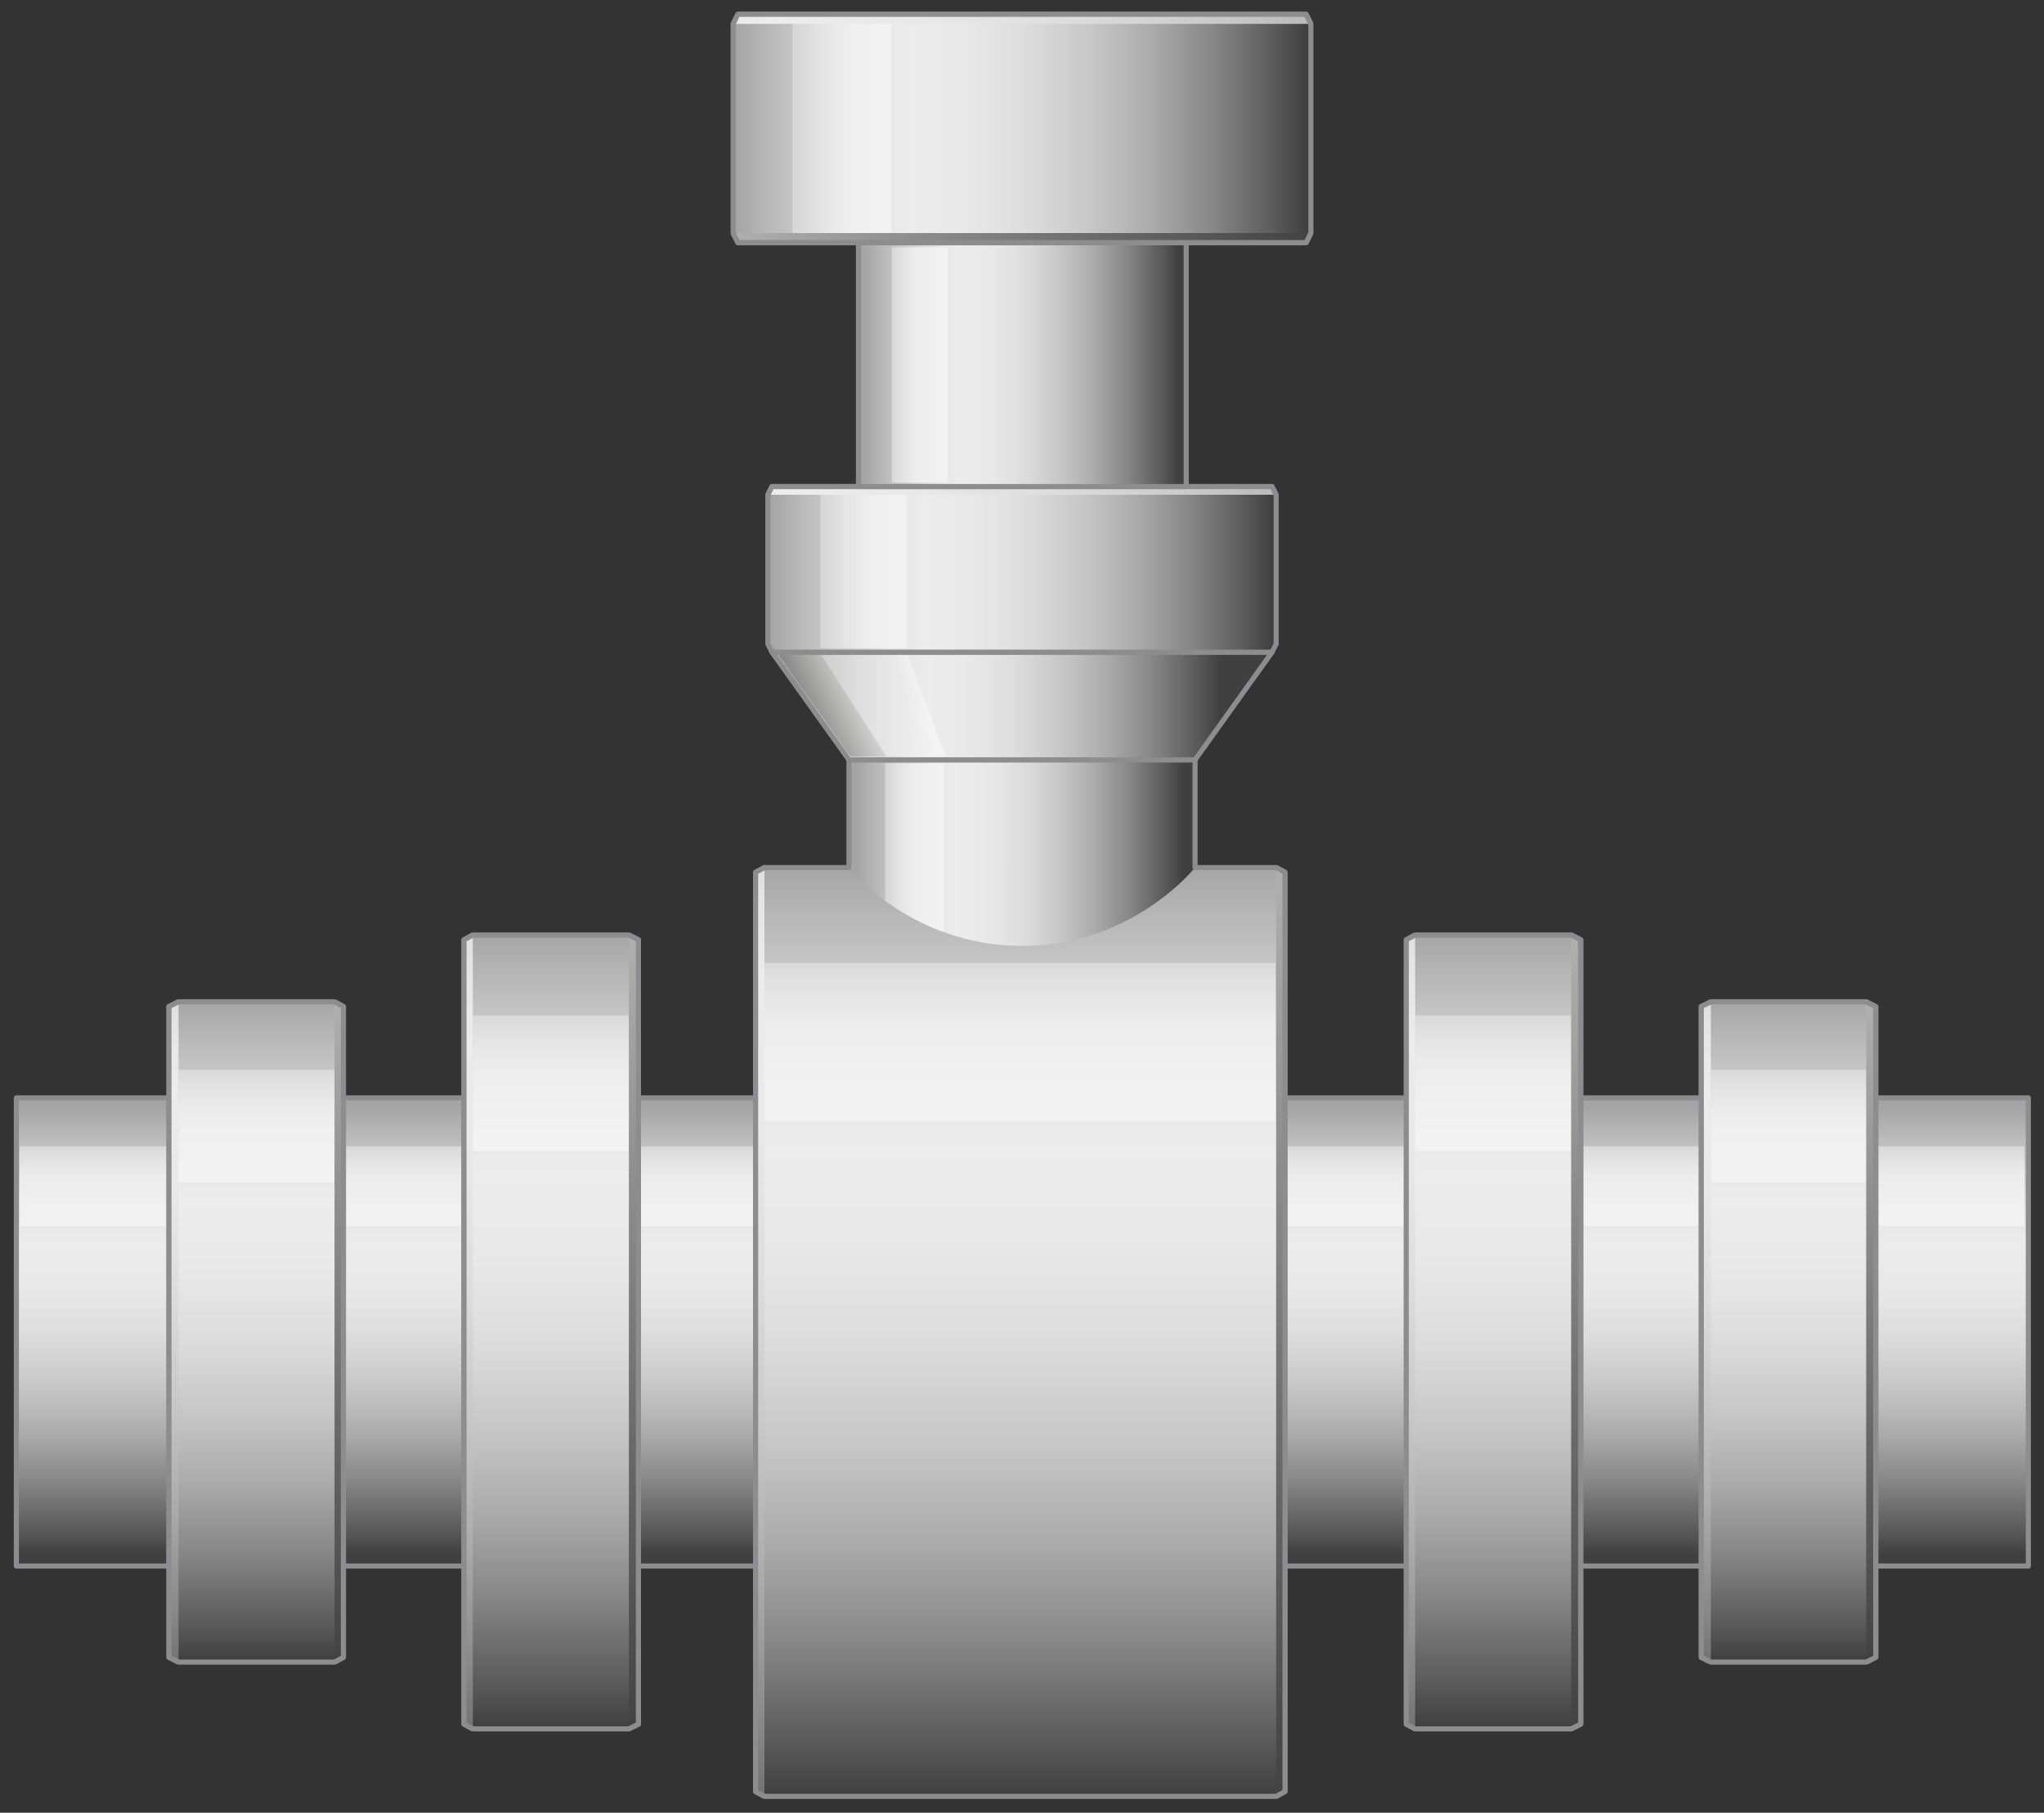 <?xml version="1.0" encoding="utf-8"?>

<!-- Copyright 2016 Siemens AG -->

<!-- Generator: Adobe Illustrator 16.0.4, SVG Export Plug-In . SVG Version: 6.00 Build 0)  -->
<!DOCTYPE svg PUBLIC "-//W3C//DTD SVG 1.1//EN" "http://www.w3.org/Graphics/SVG/1.1/DTD/svg11.dtd">
<svg version="1.1" id="Control_Valve" xmlns="http://www.w3.org/2000/svg" xmlns:xlink="http://www.w3.org/1999/xlink" x="0px"
	 y="0px" width="300px" height="266px" viewBox="0 0 300 266" enable-background="new 0 0 300 266" xml:space="preserve">
<rect x="0" y="0" width="300" height="266" fill="#333333" stroke="none"/>
<g id="Pipe_Horizontal">
	<g id="Pipe">
		<linearGradient id="Shape_4_" gradientUnits="userSpaceOnUse" x1="150.02" y1="162.718" x2="150.02" y2="228.054">
			<stop  offset="0" style="stop-color:#A5A5A5"/>
			<stop  offset="4.758149e-02" style="stop-color:#B5B5B5"/>
			<stop  offset="0.151" style="stop-color:#D3D3D3"/>
			<stop  offset="0.239" style="stop-color:#E5E5E5"/>
			<stop  offset="0.302" style="stop-color:#ECECEC"/>
			<stop  offset="0.407" style="stop-color:#E8E8E8"/>
			<stop  offset="0.514" style="stop-color:#DCDCDC"/>
			<stop  offset="0.621" style="stop-color:#C7C7C7"/>
			<stop  offset="0.729" style="stop-color:#ABABAB"/>
			<stop  offset="0.838" style="stop-color:#868686"/>
			<stop  offset="0.945" style="stop-color:#5A5A5A"/>
			<stop  offset="1" style="stop-color:#404040"/>
		</linearGradient>
		
			<rect id="Shape_3_" x="2.4" y="161.1" fill="url(#Shape_4_)" stroke="#8C8C91" stroke-width="0.75" stroke-linecap="round" stroke-linejoin="round" stroke-miterlimit="10" width="295.3" height="68.7"/>
		<linearGradient id="Reflection_3_" gradientUnits="userSpaceOnUse" x1="150.023" y1="166.555" x2="150.023" y2="172.769">
			<stop  offset="0" style="stop-color:#F2F2F2;stop-opacity:0.4"/>
			<stop  offset="1" style="stop-color:#F7F7F7;stop-opacity:0.7"/>
		</linearGradient>
		<rect id="Reflection_2_" x="2.9" y="168.2" fill="url(#Reflection_3_)" width="294.2" height="11.7"/>
	</g>
	<g id="Connection_Pipe_Big">
		<linearGradient id="Shape_5_" gradientUnits="userSpaceOnUse" x1="149.76" y1="127.162" x2="149.76" y2="263.261">
			<stop  offset="0" style="stop-color:#A5A5A5"/>
			<stop  offset="4.758149e-02" style="stop-color:#B5B5B5"/>
			<stop  offset="0.151" style="stop-color:#D3D3D3"/>
			<stop  offset="0.239" style="stop-color:#E5E5E5"/>
			<stop  offset="0.302" style="stop-color:#ECECEC"/>
			<stop  offset="0.407" style="stop-color:#E8E8E8"/>
			<stop  offset="0.514" style="stop-color:#DCDCDC"/>
			<stop  offset="0.621" style="stop-color:#C7C7C7"/>
			<stop  offset="0.729" style="stop-color:#ABABAB"/>
			<stop  offset="0.838" style="stop-color:#868686"/>
			<stop  offset="0.945" style="stop-color:#5A5A5A"/>
			<stop  offset="1" style="stop-color:#404040"/>
		</linearGradient>
		
			<polygon id="Shape_19_" fill="url(#Shape_5_)" stroke="#8C8C91" stroke-width="0.75" stroke-linejoin="round" stroke-miterlimit="10" points="
			188.6,262.9 187.3,263.6 112.2,263.6 110.9,262.9 110.9,128 112.2,127.3 187.3,127.3 188.6,128 		"/>
		<linearGradient id="Reflection_4_" gradientUnits="userSpaceOnUse" x1="149.761" y1="139.659" x2="149.761" y2="151.221">
			<stop  offset="0" style="stop-color:#F2F2F2;stop-opacity:0.4"/>
			<stop  offset="1" style="stop-color:#F7F7F7;stop-opacity:0.7"/>
		</linearGradient>
		<rect id="Reflection_19_" x="112.2" y="141.3" fill="url(#Reflection_4_)" width="75" height="23.2"/>
		<linearGradient id="Edge_Right_1_" gradientUnits="userSpaceOnUse" x1="187.96" y1="127.955" x2="187.96" y2="263.623">
			<stop  offset="0" style="stop-color:#AFAFAE"/>
			<stop  offset="1" style="stop-color:#424242"/>
		</linearGradient>
		
			<polyline id="Edge_Right_16_" fill="url(#Edge_Right_1_)" stroke="#8C8C91" stroke-width="0.75" stroke-linejoin="round" stroke-miterlimit="10" points="
			187.3,127.3 188.6,128 188.6,262.9 187.3,263.6 		"/>
		<linearGradient id="Edge_Left_1_" gradientUnits="userSpaceOnUse" x1="111.562" y1="84.59" x2="111.562" y2="286.885">
			<stop  offset="0" style="stop-color:#A5A5A5"/>
			<stop  offset="4.758149e-02" style="stop-color:#B5B5B5"/>
			<stop  offset="0.151" style="stop-color:#D3D3D3"/>
			<stop  offset="0.239" style="stop-color:#E5E5E5"/>
			<stop  offset="0.302" style="stop-color:#ECECEC"/>
			<stop  offset="0.407" style="stop-color:#E8E8E8"/>
			<stop  offset="0.514" style="stop-color:#DCDCDC"/>
			<stop  offset="0.621" style="stop-color:#C7C7C7"/>
			<stop  offset="0.729" style="stop-color:#ABABAB"/>
			<stop  offset="0.838" style="stop-color:#868686"/>
			<stop  offset="0.945" style="stop-color:#5A5A5A"/>
			<stop  offset="1" style="stop-color:#404040"/>
		</linearGradient>
		
			<polyline id="Edge_Left_16_" fill="url(#Edge_Left_1_)" stroke="#8C8C91" stroke-width="0.75" stroke-linejoin="round" stroke-miterlimit="10" points="
			112.2,263.6 110.9,262.9 110.9,128 112.2,127.3 		"/>
	</g>
	<g id="Intermediate_Pieces">
		<g id="Piece_Right">
			<linearGradient id="Shape_6_" gradientUnits="userSpaceOnUse" x1="262.506" y1="146.891" x2="262.506" y2="243.683">
				<stop  offset="0" style="stop-color:#A5A5A5"/>
				<stop  offset="4.758149e-02" style="stop-color:#B5B5B5"/>
				<stop  offset="0.151" style="stop-color:#D3D3D3"/>
				<stop  offset="0.239" style="stop-color:#E5E5E5"/>
				<stop  offset="0.302" style="stop-color:#ECECEC"/>
				<stop  offset="0.407" style="stop-color:#E8E8E8"/>
				<stop  offset="0.514" style="stop-color:#DCDCDC"/>
				<stop  offset="0.621" style="stop-color:#C7C7C7"/>
				<stop  offset="0.729" style="stop-color:#ABABAB"/>
				<stop  offset="0.838" style="stop-color:#868686"/>
				<stop  offset="0.945" style="stop-color:#5A5A5A"/>
				<stop  offset="1" style="stop-color:#404040"/>
			</linearGradient>
			
				<polygon id="Shape_18_" fill="url(#Shape_6_)" stroke="#8C8C91" stroke-width="0.75" stroke-linejoin="round" stroke-miterlimit="10" points="
				275.3,243.2 273.9,243.9 251.1,243.9 249.7,243.2 249.7,147.7 251.1,147 273.9,147 275.3,147.7 			"/>
			<linearGradient id="Reflection_5_" gradientUnits="userSpaceOnUse" x1="262.507" y1="155.779" x2="262.507" y2="164.001">
				<stop  offset="0" style="stop-color:#F2F2F2;stop-opacity:0.4"/>
				<stop  offset="1" style="stop-color:#F7F7F7;stop-opacity:0.7"/>
			</linearGradient>
			<rect id="Reflection_18_" x="251.1" y="157" fill="url(#Reflection_5_)" width="22.9" height="16.5"/>
			<linearGradient id="Edge_Right_2_" gradientUnits="userSpaceOnUse" x1="274.619" y1="147.456" x2="274.619" y2="243.941">
				<stop  offset="0" style="stop-color:#AFAFAE"/>
				<stop  offset="1" style="stop-color:#424242"/>
			</linearGradient>
			
				<polyline id="Edge_Right_15_" fill="url(#Edge_Right_2_)" stroke="#8C8C91" stroke-width="0.75" stroke-linejoin="round" stroke-miterlimit="10" points="
				273.9,147 275.3,147.7 275.3,243.2 273.9,243.9 			"/>
			<linearGradient id="Edge_Left_2_" gradientUnits="userSpaceOnUse" x1="250.394" y1="116.615" x2="250.394" y2="260.483">
				<stop  offset="0" style="stop-color:#A5A5A5"/>
				<stop  offset="4.758149e-02" style="stop-color:#B5B5B5"/>
				<stop  offset="0.151" style="stop-color:#D3D3D3"/>
				<stop  offset="0.239" style="stop-color:#E5E5E5"/>
				<stop  offset="0.302" style="stop-color:#ECECEC"/>
				<stop  offset="0.407" style="stop-color:#E8E8E8"/>
				<stop  offset="0.514" style="stop-color:#DCDCDC"/>
				<stop  offset="0.621" style="stop-color:#C7C7C7"/>
				<stop  offset="0.729" style="stop-color:#ABABAB"/>
				<stop  offset="0.838" style="stop-color:#868686"/>
				<stop  offset="0.945" style="stop-color:#5A5A5A"/>
				<stop  offset="1" style="stop-color:#404040"/>
			</linearGradient>
			
				<polyline id="Edge_Left_15_" fill="url(#Edge_Left_2_)" stroke="#8C8C91" stroke-width="0.75" stroke-linejoin="round" stroke-miterlimit="10" points="
				251.1,243.9 249.7,243.2 249.7,147.7 251.1,147 			"/>
		</g>
		<g id="Piece_Big_Right">
			<linearGradient id="Shape_7_" gradientUnits="userSpaceOnUse" x1="219.175" y1="137.088" x2="219.175" y2="253.412">
				<stop  offset="0" style="stop-color:#A5A5A5"/>
				<stop  offset="4.758149e-02" style="stop-color:#B5B5B5"/>
				<stop  offset="0.151" style="stop-color:#D3D3D3"/>
				<stop  offset="0.239" style="stop-color:#E5E5E5"/>
				<stop  offset="0.302" style="stop-color:#ECECEC"/>
				<stop  offset="0.407" style="stop-color:#E8E8E8"/>
				<stop  offset="0.514" style="stop-color:#DCDCDC"/>
				<stop  offset="0.621" style="stop-color:#C7C7C7"/>
				<stop  offset="0.729" style="stop-color:#ABABAB"/>
				<stop  offset="0.838" style="stop-color:#868686"/>
				<stop  offset="0.945" style="stop-color:#5A5A5A"/>
				<stop  offset="1" style="stop-color:#404040"/>
			</linearGradient>
			
				<polygon id="Shape_12_" fill="url(#Shape_7_)" stroke="#8C8C91" stroke-width="0.75" stroke-linejoin="round" stroke-miterlimit="10" points="
				232,253 230.6,253.7 207.7,253.7 206.4,253 206.4,137.9 207.7,137.2 230.6,137.2 232,137.9 			"/>
			<linearGradient id="Reflection_6_" gradientUnits="userSpaceOnUse" x1="219.176" y1="147.627" x2="219.176" y2="157.538">
				<stop  offset="0" style="stop-color:#F2F2F2;stop-opacity:0.4"/>
				<stop  offset="1" style="stop-color:#F7F7F7;stop-opacity:0.7"/>
			</linearGradient>
			<rect id="Reflection_12_" x="207.7" y="149" fill="url(#Reflection_6_)" width="22.9" height="19.9"/>
			<linearGradient id="Edge_Right_3_" gradientUnits="userSpaceOnUse" x1="231.289" y1="137.766" x2="231.289" y2="253.722">
				<stop  offset="0" style="stop-color:#AFAFAE"/>
				<stop  offset="1" style="stop-color:#424242"/>
			</linearGradient>
			
				<polyline id="Edge_Right_5_" fill="url(#Edge_Right_3_)" stroke="#8C8C91" stroke-width="0.75" stroke-linejoin="round" stroke-miterlimit="10" points="
				230.6,137.2 232,137.9 232,253 230.6,253.7 			"/>
			<linearGradient id="Edge_Left_3_" gradientUnits="userSpaceOnUse" x1="207.063" y1="100.702" x2="207.063" y2="273.602">
				<stop  offset="0" style="stop-color:#A5A5A5"/>
				<stop  offset="4.758149e-02" style="stop-color:#B5B5B5"/>
				<stop  offset="0.151" style="stop-color:#D3D3D3"/>
				<stop  offset="0.239" style="stop-color:#E5E5E5"/>
				<stop  offset="0.302" style="stop-color:#ECECEC"/>
				<stop  offset="0.407" style="stop-color:#E8E8E8"/>
				<stop  offset="0.514" style="stop-color:#DCDCDC"/>
				<stop  offset="0.621" style="stop-color:#C7C7C7"/>
				<stop  offset="0.729" style="stop-color:#ABABAB"/>
				<stop  offset="0.838" style="stop-color:#868686"/>
				<stop  offset="0.945" style="stop-color:#5A5A5A"/>
				<stop  offset="1" style="stop-color:#404040"/>
			</linearGradient>
			
				<polyline id="Edge_Left_5_" fill="url(#Edge_Left_3_)" stroke="#8C8C91" stroke-width="0.75" stroke-linejoin="round" stroke-miterlimit="10" points="
				207.7,253.7 206.4,253 206.4,137.9 207.7,137.2 			"/>
		</g>
		<g id="Piece_Big_Left">
			<linearGradient id="Shape_8_" gradientUnits="userSpaceOnUse" x1="80.865" y1="137.088" x2="80.865" y2="253.412">
				<stop  offset="0" style="stop-color:#A5A5A5"/>
				<stop  offset="4.758149e-02" style="stop-color:#B5B5B5"/>
				<stop  offset="0.151" style="stop-color:#D3D3D3"/>
				<stop  offset="0.239" style="stop-color:#E5E5E5"/>
				<stop  offset="0.302" style="stop-color:#ECECEC"/>
				<stop  offset="0.407" style="stop-color:#E8E8E8"/>
				<stop  offset="0.514" style="stop-color:#DCDCDC"/>
				<stop  offset="0.621" style="stop-color:#C7C7C7"/>
				<stop  offset="0.729" style="stop-color:#ABABAB"/>
				<stop  offset="0.838" style="stop-color:#868686"/>
				<stop  offset="0.945" style="stop-color:#5A5A5A"/>
				<stop  offset="1" style="stop-color:#404040"/>
			</linearGradient>
			
				<polygon id="Shape_16_" fill="url(#Shape_8_)" stroke="#8C8C91" stroke-width="0.75" stroke-linejoin="round" stroke-miterlimit="10" points="
				93.7,253 92.3,253.7 69.4,253.7 68.1,253 68.1,137.9 69.4,137.2 92.3,137.2 93.7,137.9 			"/>
			<linearGradient id="Reflection_7_" gradientUnits="userSpaceOnUse" x1="80.866" y1="147.627" x2="80.866" y2="157.538">
				<stop  offset="0" style="stop-color:#F2F2F2;stop-opacity:0.4"/>
				<stop  offset="1" style="stop-color:#F7F7F7;stop-opacity:0.7"/>
			</linearGradient>
			<rect id="Reflection_16_" x="69.4" y="149" fill="url(#Reflection_7_)" width="22.9" height="19.9"/>
			<linearGradient id="Edge_Right_4_" gradientUnits="userSpaceOnUse" x1="92.978" y1="137.766" x2="92.978" y2="253.722">
				<stop  offset="0" style="stop-color:#AFAFAE"/>
				<stop  offset="1" style="stop-color:#424242"/>
			</linearGradient>
			
				<polyline id="Edge_Right_9_" fill="url(#Edge_Right_4_)" stroke="#8C8C91" stroke-width="0.75" stroke-linejoin="round" stroke-miterlimit="10" points="
				92.3,137.2 93.7,137.9 93.7,253 92.3,253.7 			"/>
			<linearGradient id="Edge_Left_4_" gradientUnits="userSpaceOnUse" x1="68.752" y1="100.702" x2="68.752" y2="273.602">
				<stop  offset="0" style="stop-color:#A5A5A5"/>
				<stop  offset="4.758149e-02" style="stop-color:#B5B5B5"/>
				<stop  offset="0.151" style="stop-color:#D3D3D3"/>
				<stop  offset="0.239" style="stop-color:#E5E5E5"/>
				<stop  offset="0.302" style="stop-color:#ECECEC"/>
				<stop  offset="0.407" style="stop-color:#E8E8E8"/>
				<stop  offset="0.514" style="stop-color:#DCDCDC"/>
				<stop  offset="0.621" style="stop-color:#C7C7C7"/>
				<stop  offset="0.729" style="stop-color:#ABABAB"/>
				<stop  offset="0.838" style="stop-color:#868686"/>
				<stop  offset="0.945" style="stop-color:#5A5A5A"/>
				<stop  offset="1" style="stop-color:#404040"/>
			</linearGradient>
			
				<polyline id="Edge_Left_13_" fill="url(#Edge_Left_4_)" stroke="#8C8C91" stroke-width="0.75" stroke-linejoin="round" stroke-miterlimit="10" points="
				69.4,253.7 68.1,253 68.1,137.9 69.4,137.2 			"/>
		</g>
		<g id="Piece_Left">
			<linearGradient id="Shape_9_" gradientUnits="userSpaceOnUse" x1="37.627" y1="146.891" x2="37.627" y2="243.683">
				<stop  offset="0" style="stop-color:#A5A5A5"/>
				<stop  offset="4.758149e-02" style="stop-color:#B5B5B5"/>
				<stop  offset="0.151" style="stop-color:#D3D3D3"/>
				<stop  offset="0.239" style="stop-color:#E5E5E5"/>
				<stop  offset="0.302" style="stop-color:#ECECEC"/>
				<stop  offset="0.407" style="stop-color:#E8E8E8"/>
				<stop  offset="0.514" style="stop-color:#DCDCDC"/>
				<stop  offset="0.621" style="stop-color:#C7C7C7"/>
				<stop  offset="0.729" style="stop-color:#ABABAB"/>
				<stop  offset="0.838" style="stop-color:#868686"/>
				<stop  offset="0.945" style="stop-color:#5A5A5A"/>
				<stop  offset="1" style="stop-color:#404040"/>
			</linearGradient>
			
				<polygon id="Shape_17_" fill="url(#Shape_9_)" stroke="#8C8C91" stroke-width="0.75" stroke-linejoin="round" stroke-miterlimit="10" points="
				50.4,243.2 49.1,243.9 26.2,243.9 24.8,243.2 24.8,147.7 26.2,147 49.1,147 50.4,147.7 			"/>
			<linearGradient id="Reflection_8_" gradientUnits="userSpaceOnUse" x1="37.628" y1="155.779" x2="37.628" y2="164.001">
				<stop  offset="0" style="stop-color:#F2F2F2;stop-opacity:0.4"/>
				<stop  offset="1" style="stop-color:#F7F7F7;stop-opacity:0.7"/>
			</linearGradient>
			<rect id="Reflection_17_" x="26.2" y="157" fill="url(#Reflection_8_)" width="22.9" height="16.5"/>
			<linearGradient id="Edge_Right_6_" gradientUnits="userSpaceOnUse" x1="49.741" y1="147.456" x2="49.741" y2="243.941">
				<stop  offset="0" style="stop-color:#AFAFAE"/>
				<stop  offset="1" style="stop-color:#424242"/>
			</linearGradient>
			
				<polyline id="Edge_Right_11_" fill="url(#Edge_Right_6_)" stroke="#8C8C91" stroke-width="0.75" stroke-linejoin="round" stroke-miterlimit="10" points="
				49.1,147 50.4,147.7 50.4,243.2 49.1,243.9 			"/>
			<linearGradient id="Edge_Left_6_" gradientUnits="userSpaceOnUse" x1="25.515" y1="116.615" x2="25.515" y2="260.483">
				<stop  offset="0" style="stop-color:#A5A5A5"/>
				<stop  offset="4.758149e-02" style="stop-color:#B5B5B5"/>
				<stop  offset="0.151" style="stop-color:#D3D3D3"/>
				<stop  offset="0.239" style="stop-color:#E5E5E5"/>
				<stop  offset="0.302" style="stop-color:#ECECEC"/>
				<stop  offset="0.407" style="stop-color:#E8E8E8"/>
				<stop  offset="0.514" style="stop-color:#DCDCDC"/>
				<stop  offset="0.621" style="stop-color:#C7C7C7"/>
				<stop  offset="0.729" style="stop-color:#ABABAB"/>
				<stop  offset="0.838" style="stop-color:#868686"/>
				<stop  offset="0.945" style="stop-color:#5A5A5A"/>
				<stop  offset="1" style="stop-color:#404040"/>
			</linearGradient>
			
				<polyline id="Edge_Left_14_" fill="url(#Edge_Left_6_)" stroke="#8C8C91" stroke-width="0.75" stroke-linejoin="round" stroke-miterlimit="10" points="
				26.2,243.9 24.8,243.2 24.8,147.7 26.2,147 			"/>
		</g>
	</g>
</g>
<g id="Pipe_Connection_Top">
	<g id="Connection_Pipe_Horizontal">
		<linearGradient id="Shape_10_" gradientUnits="userSpaceOnUse" x1="125.887" y1="125.155" x2="173.606" y2="125.155">
			<stop  offset="0" style="stop-color:#A5A5A5"/>
			<stop  offset="4.758149e-02" style="stop-color:#B5B5B5"/>
			<stop  offset="0.151" style="stop-color:#D3D3D3"/>
			<stop  offset="0.239" style="stop-color:#E5E5E5"/>
			<stop  offset="0.302" style="stop-color:#ECECEC"/>
			<stop  offset="0.407" style="stop-color:#E8E8E8"/>
			<stop  offset="0.514" style="stop-color:#DCDCDC"/>
			<stop  offset="0.621" style="stop-color:#C7C7C7"/>
			<stop  offset="0.729" style="stop-color:#ABABAB"/>
			<stop  offset="0.838" style="stop-color:#868686"/>
			<stop  offset="0.945" style="stop-color:#5A5A5A"/>
			<stop  offset="1" style="stop-color:#404040"/>
		</linearGradient>
		<path id="Shape_2_" fill="url(#Shape_10_)" d="M175.4,127.3c0,0-9.1,11.5-25.4,11.5c-16.3,0-25.4-11.5-25.4-11.5v-15.9h50.7V127.3
			z"/>
		<linearGradient id="Reflection_9_" gradientUnits="userSpaceOnUse" x1="129.489" y1="124.427" x2="134.132" y2="124.427">
			<stop  offset="0" style="stop-color:#F2F2F2;stop-opacity:0.4"/>
			<stop  offset="1" style="stop-color:#F7F7F7;stop-opacity:0.7"/>
		</linearGradient>
		<path id="Reflection_1_" fill="url(#Reflection_9_)" d="M138.6,136.8c-5.1-1.8-8.7-4.6-8.7-4.6V112h8.7
			C138.6,112,138.6,136,138.6,136.8z"/>
		
			<polyline id="Outline" fill="none" stroke="#8C8C91" stroke-width="0.75" stroke-linecap="round" stroke-linejoin="round" stroke-miterlimit="10" points="
			124.6,127.3 124.6,111.5 175.4,111.5 175.4,127.3 		"/>
	</g>
	<g id="Cone_Pipe">
		<linearGradient id="Shape_11_" gradientUnits="userSpaceOnUse" x1="117.49" y1="103.567" x2="179.125" y2="103.567">
			<stop  offset="0" style="stop-color:#A5A5A5"/>
			<stop  offset="4.758149e-02" style="stop-color:#B5B5B5"/>
			<stop  offset="0.151" style="stop-color:#D3D3D3"/>
			<stop  offset="0.239" style="stop-color:#E5E5E5"/>
			<stop  offset="0.302" style="stop-color:#ECECEC"/>
			<stop  offset="0.407" style="stop-color:#E8E8E8"/>
			<stop  offset="0.514" style="stop-color:#DCDCDC"/>
			<stop  offset="0.621" style="stop-color:#C7C7C7"/>
			<stop  offset="0.729" style="stop-color:#ABABAB"/>
			<stop  offset="0.838" style="stop-color:#868686"/>
			<stop  offset="0.945" style="stop-color:#5A5A5A"/>
			<stop  offset="1" style="stop-color:#404040"/>
		</linearGradient>
		
			<polygon id="Shape_1_" fill="url(#Shape_11_)" stroke="#8C8C91" stroke-width="0.75" stroke-linecap="round" stroke-linejoin="round" stroke-miterlimit="10" points="
			175.4,111.5 124.6,111.5 113.3,95.7 186.7,95.7 		"/>
		
			<linearGradient id="Reflection_White_1_" gradientUnits="userSpaceOnUse" x1="132.985" y1="102.709" x2="135.776" y2="102.01">
			<stop  offset="0" style="stop-color:#F2F2F2;stop-opacity:0.4"/>
			<stop  offset="1" style="stop-color:#F7F7F7;stop-opacity:0.7"/>
		</linearGradient>
		<polygon id="Reflection_White" fill="url(#Reflection_White_1_)" points="138.8,111 130.1,111 120.5,96.1 133.2,96.1 		"/>
		
			<linearGradient id="Reflection_Gradation_1_" gradientUnits="userSpaceOnUse" x1="130.137" y1="99.916" x2="117.465" y2="105.729">
			<stop  offset="0" style="stop-color:#FFFFFF"/>
			<stop  offset="1" style="stop-color:#7C7C7B"/>
		</linearGradient>
		<polygon id="Reflection_Gradation" fill="url(#Reflection_Gradation_1_)" points="120.5,96.1 130.1,111 124.8,111 114.3,96.1 		
			"/>
	</g>
	<g id="Intermediate_Pipe_Big">
		<linearGradient id="Shape_14_" gradientUnits="userSpaceOnUse" x1="113.083" y1="83.536" x2="186.731" y2="83.536">
			<stop  offset="0" style="stop-color:#A5A5A5"/>
			<stop  offset="4.758149e-02" style="stop-color:#B5B5B5"/>
			<stop  offset="0.151" style="stop-color:#D3D3D3"/>
			<stop  offset="0.239" style="stop-color:#E5E5E5"/>
			<stop  offset="0.302" style="stop-color:#ECECEC"/>
			<stop  offset="0.407" style="stop-color:#E8E8E8"/>
			<stop  offset="0.514" style="stop-color:#DCDCDC"/>
			<stop  offset="0.621" style="stop-color:#C7C7C7"/>
			<stop  offset="0.729" style="stop-color:#ABABAB"/>
			<stop  offset="0.838" style="stop-color:#868686"/>
			<stop  offset="0.945" style="stop-color:#5A5A5A"/>
			<stop  offset="1" style="stop-color:#404040"/>
		</linearGradient>
		
			<polygon id="Shape_15_" fill="url(#Shape_14_)" stroke="#8C8C91" stroke-width="0.75" stroke-linejoin="round" stroke-miterlimit="10" points="
			113.3,95.7 112.7,94.5 112.7,72.6 113.3,71.4 186.7,71.4 187.3,72.6 187.3,94.5 186.7,95.7 		"/>
		<linearGradient id="Reflection_10_" gradientUnits="userSpaceOnUse" x1="121.569" y1="83.86" x2="128.099" y2="83.86">
			<stop  offset="0" style="stop-color:#F2F2F2;stop-opacity:0.4"/>
			<stop  offset="1" style="stop-color:#F7F7F7;stop-opacity:0.7"/>
		</linearGradient>
		<rect id="Reflection_15_" x="120.4" y="72.6" fill="url(#Reflection_10_)" width="12.7" height="22.5"/>
		<linearGradient id="Edge_Top_2_" gradientUnits="userSpaceOnUse" x1="55.916" y1="72.009" x2="250.928" y2="72.009">
			<stop  offset="0" style="stop-color:#A5A5A5"/>
			<stop  offset="4.758149e-02" style="stop-color:#B5B5B5"/>
			<stop  offset="0.151" style="stop-color:#D3D3D3"/>
			<stop  offset="0.239" style="stop-color:#E5E5E5"/>
			<stop  offset="0.302" style="stop-color:#ECECEC"/>
			<stop  offset="0.407" style="stop-color:#E8E8E8"/>
			<stop  offset="0.514" style="stop-color:#DCDCDC"/>
			<stop  offset="0.621" style="stop-color:#C7C7C7"/>
			<stop  offset="0.729" style="stop-color:#ABABAB"/>
			<stop  offset="0.838" style="stop-color:#868686"/>
			<stop  offset="0.945" style="stop-color:#5A5A5A"/>
			<stop  offset="1" style="stop-color:#404040"/>
		</linearGradient>
		
			<polyline id="Edge_Top_1_" fill="url(#Edge_Top_2_)" stroke="#8C8C91" stroke-width="0.75" stroke-linejoin="round" stroke-miterlimit="10" points="
			112.7,72.6 113.3,71.4 186.7,71.4 187.3,72.6 		"/>
	</g>
	<g id="Intermediate_Pipe">
		<linearGradient id="Shape_20_" gradientUnits="userSpaceOnUse" x1="126.921" y1="53.502" x2="172.971" y2="53.502">
			<stop  offset="0" style="stop-color:#A5A5A5"/>
			<stop  offset="4.758149e-02" style="stop-color:#B5B5B5"/>
			<stop  offset="0.151" style="stop-color:#D3D3D3"/>
			<stop  offset="0.239" style="stop-color:#E5E5E5"/>
			<stop  offset="0.302" style="stop-color:#ECECEC"/>
			<stop  offset="0.407" style="stop-color:#E8E8E8"/>
			<stop  offset="0.514" style="stop-color:#DCDCDC"/>
			<stop  offset="0.621" style="stop-color:#C7C7C7"/>
			<stop  offset="0.729" style="stop-color:#ABABAB"/>
			<stop  offset="0.838" style="stop-color:#868686"/>
			<stop  offset="0.945" style="stop-color:#5A5A5A"/>
			<stop  offset="1" style="stop-color:#404040"/>
		</linearGradient>
		
			<rect id="Shape" x="126" y="35.6" fill="url(#Shape_20_)" stroke="#8C8C91" stroke-width="0.75" stroke-linecap="round" stroke-linejoin="round" stroke-miterlimit="10" width="48.1" height="35.8"/>
		<linearGradient id="Reflection_11_" gradientUnits="userSpaceOnUse" x1="129.87" y1="53.568" x2="134.527" y2="53.568">
			<stop  offset="0" style="stop-color:#F2F2F2;stop-opacity:0.4"/>
			<stop  offset="1" style="stop-color:#F7F7F7;stop-opacity:0.7"/>
		</linearGradient>
		<rect id="Reflection" x="130.9" y="36.3" fill="url(#Reflection_11_)" width="8.2" height="34.5"/>
	</g>
	<g id="Connection_Top">
		<linearGradient id="Shape_21_" gradientUnits="userSpaceOnUse" x1="108.01" y1="18.849" x2="191.773" y2="18.849">
			<stop  offset="0" style="stop-color:#A5A5A5"/>
			<stop  offset="4.758149e-02" style="stop-color:#B5B5B5"/>
			<stop  offset="0.151" style="stop-color:#D3D3D3"/>
			<stop  offset="0.239" style="stop-color:#E5E5E5"/>
			<stop  offset="0.302" style="stop-color:#ECECEC"/>
			<stop  offset="0.407" style="stop-color:#E8E8E8"/>
			<stop  offset="0.514" style="stop-color:#DCDCDC"/>
			<stop  offset="0.621" style="stop-color:#C7C7C7"/>
			<stop  offset="0.729" style="stop-color:#ABABAB"/>
			<stop  offset="0.838" style="stop-color:#868686"/>
			<stop  offset="0.945" style="stop-color:#5A5A5A"/>
			<stop  offset="1" style="stop-color:#404040"/>
		</linearGradient>
		
			<polygon id="Shape_13_" fill="url(#Shape_21_)" stroke="#8C8C91" stroke-width="0.75" stroke-linejoin="round" stroke-miterlimit="10" points="
			108.3,35.6 107.6,34.2 107.6,3.5 108.3,2.1 191.7,2.1 192.4,3.5 192.4,34.2 191.7,35.6 		"/>
		<linearGradient id="Reflection_14_" gradientUnits="userSpaceOnUse" x1="117.661" y1="18.85" x2="125.088" y2="18.85">
			<stop  offset="0" style="stop-color:#F2F2F2;stop-opacity:0.4"/>
			<stop  offset="1" style="stop-color:#F7F7F7;stop-opacity:0.7"/>
		</linearGradient>
		<rect id="Reflection_13_" x="116.3" y="3.5" fill="url(#Reflection_14_)" width="14.5" height="30.8"/>
		<linearGradient id="Edge_Bottom_1_" gradientUnits="userSpaceOnUse" x1="107.591" y1="34.915" x2="192.449" y2="34.915">
			<stop  offset="0" style="stop-color:#AFAFAE"/>
			<stop  offset="1" style="stop-color:#424242"/>
		</linearGradient>
		
			<polyline id="Edge_Bottom" fill="url(#Edge_Bottom_1_)" stroke="#8C8C91" stroke-width="0.75" stroke-linejoin="round" stroke-miterlimit="10" points="
			192.4,34.2 191.7,35.6 108.3,35.6 107.6,34.2 		"/>
		<linearGradient id="Edge_Top_3_" gradientUnits="userSpaceOnUse" x1="48.25" y1="2.783" x2="262.134" y2="2.783">
			<stop  offset="0" style="stop-color:#A5A5A5"/>
			<stop  offset="4.758149e-02" style="stop-color:#B5B5B5"/>
			<stop  offset="0.151" style="stop-color:#D3D3D3"/>
			<stop  offset="0.239" style="stop-color:#E5E5E5"/>
			<stop  offset="0.302" style="stop-color:#ECECEC"/>
			<stop  offset="0.407" style="stop-color:#E8E8E8"/>
			<stop  offset="0.514" style="stop-color:#DCDCDC"/>
			<stop  offset="0.621" style="stop-color:#C7C7C7"/>
			<stop  offset="0.729" style="stop-color:#ABABAB"/>
			<stop  offset="0.838" style="stop-color:#868686"/>
			<stop  offset="0.945" style="stop-color:#5A5A5A"/>
			<stop  offset="1" style="stop-color:#404040"/>
		</linearGradient>
		
			<polyline id="Edge_Top" fill="url(#Edge_Top_3_)" stroke="#8C8C91" stroke-width="0.75" stroke-linejoin="round" stroke-miterlimit="10" points="
			107.6,3.5 108.3,2.1 191.7,2.1 192.4,3.5 		"/>
	</g>
</g>
</svg>

